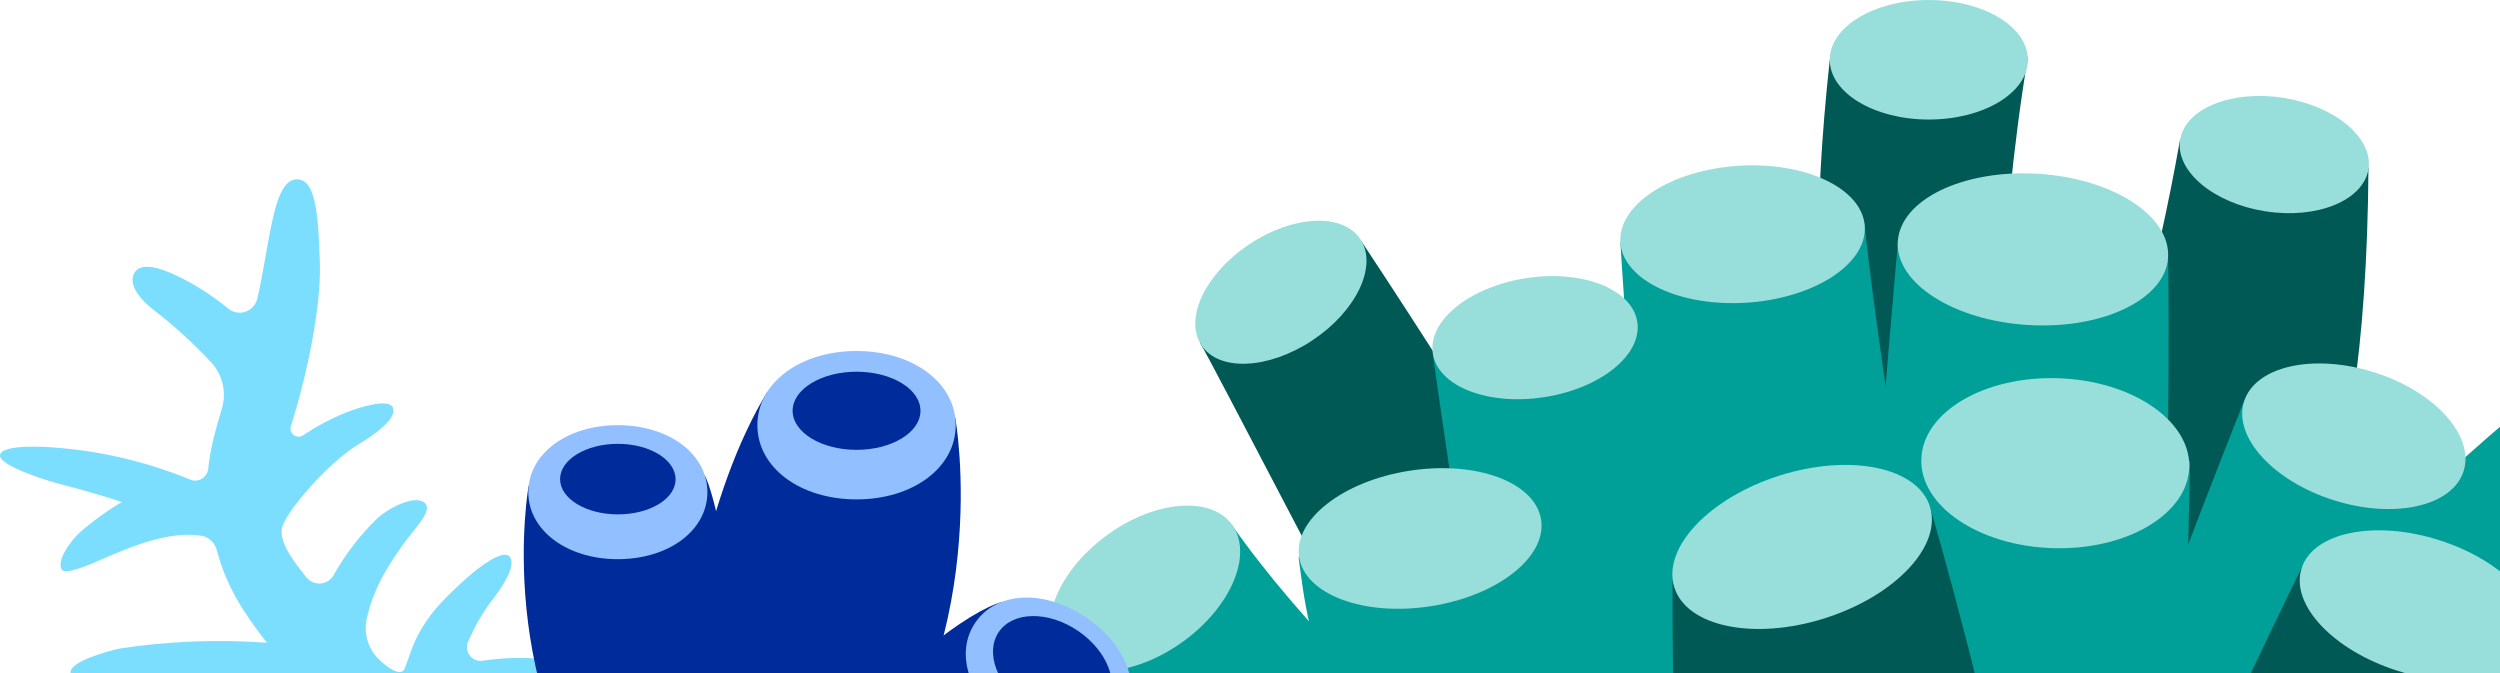<svg fill="none" height="94" viewBox="0 0 349 94" width="349" xmlns="http://www.w3.org/2000/svg" xmlns:xlink="http://www.w3.org/1999/xlink"><clipPath id="a"><path d="m0 25h80v112h-80z"/></clipPath><clipPath id="b"><path d="m134 0h261v225h-261z"/></clipPath><clipPath id="c"><path d="m0 0h99v91h-99z" transform="matrix(-1 0 0 1 158 49)"/></clipPath><g clip-path="url(#a)"><path d="m79.876 109.091c-1.143-1.095-4.533.519-5.562 1.316-.848.653-1.905 1.46-2.99 2.411-.091.081-.2.139-.318.168s-.241.029-.359 0-.227-.087-.318-.168-.161-.183-.205-.297c-.909-2.203-1.959-4.343-3.143-6.408-.458-.79-.731-1.675-.799-2.587s.071-1.828.406-2.678c.335-.85.858-1.612 1.528-2.228.67-.616 1.471-1.07 2.341-1.327.935-.279 1.891-.484 2.857-.615 3.029-.365 6.457-1.028 6.724-2.594.267-1.566-4.191-2.104-6.152-2.21-2.149-.09-4.302.029-6.428.355-.349.069-.711.037-1.044-.091-.333-.128-.623-.348-.838-.634-.215-.286-.346-.627-.379-.985s.035-.717.194-1.038c.768-1.799 1.726-3.509 2.857-5.101 1.905-2.402 3.81-5.313 2.953-6.61-.857-1.297-4.438 1.489-5.905 2.796-3.314 2.969-6.362 5.841-7.99 10.52 0 0-.438 1.307-.829 2.267-.572 1.441-3.286-.826-4.191-1.989-.585-.783-.976-1.695-1.142-2.66-.166-.966-.101-1.957.189-2.893 1.105-4.669 4.019-8.454 4.924-9.79 1.562-2.21 4.162-4.631 3.095-5.764-1.067-1.134-4.4.115-6.667 2.094-2.407 2.322-4.461 4.989-6.095 7.916-.184.333-.446.615-.763.822s-.68.332-1.056.364c-.376.032-.754-.029-1.102-.179-.347-.15-.653-.383-.889-.68-2-2.421-3.724-4.948-3.448-6.725.371-2.402 6.79-9.463 10.476-11.692 2.619-1.595 5.467-3.622 5.076-5.159-.391-1.537-4.676-.173-6.505.538-2.13.859-4.166 1.938-6.076 3.218-.196.128-.426.192-.66.182-.233-.009-.458-.091-.643-.234s-.323-.34-.393-.565c-.07-.225-.07-.466.001-.69 2.048-6.37 4.238-16.274 4.048-22.683-.219-7.013-.591-11.749-3.209-11.749-2.629 0-3.419 5.38-4.562 11.778-.305 1.672-.572 3.247-.952 4.804-.089.433-.289.836-.579 1.168-.29.332-.66.583-1.075.727-.415.144-.86.177-1.291.096-.431-.081-.834-.274-1.17-.559-2.198-1.817-4.61-3.352-7.181-4.573-2.39-1.163-4.886-1.825-5.79-.519-.905 1.307-0 3.266 2.533 5.255 2.934 2.261 5.677 4.764 8.2 7.484.765.861 1.293 1.909 1.532 3.04s.18 2.305-.17 3.406c-.419 1.364-.829 2.805-1.2 4.343-.312 1.303-.538 2.625-.676 3.958-.032.289-.131.567-.29.811-.158.243-.371.446-.622.591-.251.145-.531.229-.82.244-.288.015-.576-.038-.84-.157-5.748-2.363-11.816-3.84-18-4.381-2.162-.231-8.2-.567-8.495.961-.295 1.528 7.324 3.843 8.857 4.189 2.019.509 4.971 1.326 8.162 2.382-2.086 1.227-4.053 2.649-5.876 4.246-.952.826-3.324 3.785-2.533 5.159.533.961 5.029-1.172 6.562-1.825 3.238-1.383 8.695-3.68 13.21-2.825.468.141.891.405 1.226.764s.569.802.679 1.282c1.257 4.688 3.372 8.224 6.971 12.845-6.875-.505-13.785-.231-20.6.817-1.543.346-6.991 1.796-6.81 3.382.181 1.585 7.552 1.528 9.143 1.575 3.019.096 7.276.202 11.733.509-.952.749-1.905 1.489-2.619 2.104-.952.826-3.333 3.785-2.533 5.159.533.96 5.029-1.182 6.552-1.826 3.238-1.383 8.752-3.91 13.219-2.824.705.204 1.338.604 1.829 1.153 1.2 1.066 1.019.96 2.343 2.036 1.817 1.456 3.486 3.091 4.981 4.881.11.128.172.29.177.46.005.169-.047.335-.149.47-.101.135-.246.23-.409.271s-.335.023-.487-.048c-1.536-.727-3.109-1.368-4.714-1.922-1.514-.451-6.981-1.844-7.619-.374-.638 1.469 5.857 5.034 7.229 5.86s3 1.796 4.762 2.882c.128.077.23.192.29.329.06.138.076.291.046.438-.03.148-.106.282-.216.383-.11.102-.248.167-.396.185-1.628.239-3.242.559-4.838.961-1.267.288-4.667 1.873-4.571 3.459.067 1.066 5.019 1.229 6.667 1.345 3.505.23 10.581-.433 13.057 3.468.386.58.706 1.202.952 1.854 1.162 4.323.79 5.697.8 5.841.094 1.208.636 2.336 1.52 3.157s2.041 1.276 3.242 1.272h.371c1.259-.098 2.428-.697 3.25-1.664.822-.968 1.228-2.225 1.131-3.495-.178-2.723-.547-5.429-1.105-8.099-.392-1.939-.015-3.956 1.048-5.62.733-1.124 1.457-2.142 2.067-2.988 1-1.354 4.048-5.303 3.276-6.033z" fill="#7bdeff"/></g><g clip-path="url(#b)"><path d="m280.323 191.499h17.62c-19.407-66.872-23.122-133.821-14.848-183.541l-27.659.39c-4.874 44.451 2.317 65.224 6.097 98.108 4.375 36.016 10.494 64.216 18.79 85.043z" fill="#005955"/><path d="m269.265 16.686c7.646 0 13.83-3.729 13.83-8.337 0-4.608-6.184-8.348-13.83-8.348s-13.83 3.74-13.83 8.348c0 4.608 6.195 8.337 13.83 8.337z" fill="#98dfdc"/><path d="m236.656 146.581 34.353 6.96c4.083-36.016-7.267-89.445-10.733-122.35l-34.07 2.635c0 .423 4.797 76.142 10.45 112.755z" fill="#00a099"/><path d="m280.041 193.96-42.854-18.615c22.44-50.956 54.03-81.715 67.145-155.84l26.306 3.881c-.347 51.78-11.913 61.907-20.349 92.622-9.347 33.501-19.375 59.391-30.248 77.952z" fill="#005955"/><path d="m330.638 23.603c.682-4.337-4.668-8.836-11.913-9.953s-13.711 1.518-14.382 5.887c-.671 4.369 4.679 8.836 11.913 9.964 7.234 1.127 13.678-1.518 14.382-5.898z" fill="#98dfdc"/><path d="m260.883 210.635c13.548-57.96 52.319-154.366 52.427-154.756l30.725 9.443s-23.068 79.72-38.652 114.923c-3.823 8.734-10.026 16.214-17.898 21.583-7.872 5.368-17.095 8.409-26.613 8.774z" fill="#00a099"/><path d="m300.813 195.195-41.154-20.859c14.805-52.702 90.971-116.148 90.971-116.148l23.696 16.512c-.206.314-50.186 62.492-73.513 120.495z" fill="#00a099"/><path d="m374.098 75.069c2.654-3.805-.487-10.603-7.017-15.179-6.531-4.575-13.982-5.215-16.646-1.409s.498 10.603 7.029 15.178c6.53 4.575 13.981 5.215 16.634 1.409z" fill="#98dfdc"/><path d="m300.813 195.196c-3.038.388-6.124-.006-8.967-1.143-2.844-1.136-5.351-2.979-7.286-5.355-1.935-2.375-3.234-5.205-3.775-8.222-.54-3.017-.304-6.123.686-9.023 13.277-38.706 39.821-92.091 39.94-92.416l32.631 10.072c-.856 4.727-6.044 41.112-14.242 71.936-2.373 8.926-7.349 16.943-14.293 23.025-6.944 6.083-15.541 9.957-24.694 11.126z" fill="#005955"/><path d="m353.901 89.672c1.581-5.042-4.43-11.427-13.429-14.279-9-2.851-17.588-1.084-19.18 3.968s4.429 11.438 13.429 14.29 17.577 1.062 19.18-3.979z" fill="#98dfdc"/><path d="m274.431 210.223c5.079-7.361 39.507-92.947 90.115-121.428l20.75 21.684c-1.083 1.084-41.76 48.788-66.062 77.681-5.536 6.582-12.377 11.941-20.089 15.739s-16.128 5.951-24.714 6.324z" fill="#00a099"/><path d="m258.327 158.756 36.063 6.917c9.379-38.857 8.361-128.399 8.274-129.667l-37.72-2.082c0 .445-7.884 83.861-6.617 124.832z" fill="#00a099"/><path d="m302.664 35.919c.347-5.833-7.819-11.059-18.237-11.666-10.419-.607-19.126 3.621-19.494 9.454s7.83 11.048 18.248 11.666c10.419.618 19.147-3.632 19.483-9.454z" fill="#98dfdc"/><path d="m262.215 211.372 14.133-9.411c-15.682-52.539-49.103-112.006-86.303-168.297l-22.505 14.257c2.686 3.946 77.033 151.135 94.675 163.451z" fill="#005955"/><path d="m183.233 47.498c6.129-4.077 9.118-10.376 6.682-14.094-2.437-3.719-9.39-3.383-15.519.694-6.13 4.077-9.13 10.376-6.683 14.094 2.448 3.719 9.39 3.383 15.52-.694z" fill="#98dfdc"/><path d="m243.88 42.25c9.422-.618 16.775-5.421 16.44-10.679-.336-5.258-8.263-9.042-17.685-8.424s-16.776 5.421-16.429 10.679c.346 5.258 8.263 9.042 17.674 8.424z" fill="#98dfdc"/><path d="m260.883 208.922c8.59 1.073 17.263-1.217 24.207-6.393s11.623-12.837 13.058-21.384c6.249-35.507 7.581-116.246 7.581-116.777l-37.417-.271c-.097.509.953 99.072-7.429 144.825z" fill="#00a099"/><path d="m305.621 65.224c.195-6.505-8.014-12.11-18.346-12.425-10.331-.314-18.865 4.749-19.06 11.297-.195 6.548 8.025 12.11 18.356 12.425 10.332.314 18.855-4.749 19.05-11.297z" fill="#98dfdc"/><path d="m227.841 189.515h30.8c-11.62-29.413-29.955-143.762-30.02-144.087l-28.602 3.957s13.592 99.463 27.822 140.13z" fill="#00a099"/><path d="m215.571 55.445c7.884-1.214 13.7-5.92 12.996-10.506-.704-4.586-7.668-7.329-15.552-6.104s-13.7 5.92-12.996 10.506 7.668 7.318 15.552 6.104z" fill="#98dfdc"/><path d="m250.497 209.138c.92-36.244-29.306-86.637-35.056-132.78-.271-2.038-.434-3.415-.509-3.827l-33.638 5.204c0 .401.162 1.279.325 2.57 3.79 30.433 32.11 77.725 45.691 112.896 1.811 4.685 4.994 8.714 9.131 11.558 4.138 2.844 9.037 4.37 14.056 4.379z" fill="#00a099"/><path d="m199.705 84.631c9.324-1.442 16.244-6.852 15.432-12.078-.812-5.226-9.01-8.283-18.346-6.841-9.335 1.442-16.244 6.852-15.432 12.067.812 5.215 9.021 8.294 18.346 6.852z" fill="#98dfdc"/><path d="m253.215 209.334h2.491c-3.899-8.055-3.184-41.795-7.873-50.544-17.328-31.626-55.417-56.183-76.026-85.737l-24.118 17.911c19.82 28.272 38.113 57.587 54.799 87.819l3.043 4.662c5.182 7.922 12.25 14.431 20.568 18.941 8.317 4.51 17.624 6.879 27.084 6.895z" fill="#00a099"/><path d="m165.19 89.542c6.715-4.879 9.747-12.143 6.823-16.263-2.924-4.12-10.83-3.437-17.501 1.442s-9.747 12.143-6.823 16.263 10.754 3.437 17.501-1.442z" fill="#98dfdc"/><path d="m257.439 210.331 19.396.813c31.84-7.882-7.277-139.946-7.418-140.423l-35.923 10.115s-1.332 125.906 23.945 129.495z" fill="#005955"/><g fill="#98dfdc"><path d="m254.699 86.322c9.855-3.112 16.45-10.094 14.718-15.601-1.733-5.508-11.123-7.448-20.967-4.337s-16.44 10.094-14.718 15.601c1.722 5.508 11.123 7.448 20.967 4.337z"/><path d="m343.926 65.745c1.549-4.944-4.05-11.113-12.519-13.78s-16.592-.846-18.14 4.087c-1.549 4.933 4.061 11.102 12.53 13.78 8.469 2.678 16.58.846 18.129-4.087z"/></g></g><g clip-path="url(#c)"><path d="m133.356 58.327s5.881 32.264-14.964 56.757c-.855 1.004-1.916 1.813-3.111 2.372-1.196.56-2.497.856-3.817.871-1.321.014-2.629-.255-3.836-.788s-2.285-1.319-3.162-2.304c-1.173-1.314-7.607-1.601-7.887-3.345-3.164-20.317 2.483-43.926 10.536-57.188" fill="#002c9b"/><path d="m119.573 69.716c7.894 0 13.844-4.448 13.844-10.354 0-5.906-5.95-10.362-13.844-10.362s-13.843 4.456-13.843 10.362c0 5.906 5.956 10.354 13.843 10.354z" fill="#92bfff"/><g fill="#002c9b"><path d="m119.573 62.798c-4.927 0-8.924-2.447-8.924-5.453s3.997-5.453 8.924-5.453 8.924 2.439 8.924 5.453c0 3.013-3.989 5.453-8.924 5.453z"/><path d="m73.812 67.776s8.205 1.609 24.568-1.435c2.702 5.521 6.366 30.263 3.505 48.615-.252 1.569-.949 3.033-2.009 4.219-1.06 1.186-2.438 2.043-3.972 2.471-1.534.428-3.158.408-4.68-.058-1.522-.466-2.879-1.357-3.909-2.569-18.816-22.113-13.51-51.251-13.51-51.251"/><path d="m157.568 99.036s-5.646-3.814-17.635-15.022c-9.385 2.53-43.384 32.642-20.61 47.082 22.775 14.44 38.245-32.06 38.245-32.06z"/></g><path d="m98.751 68.704c0-5.332-5.374-9.35-12.504-9.35s-12.496 4.018-12.496 9.35c0 5.332 5.381 9.357 12.496 9.357s12.504-4.018 12.504-9.357z" fill="#92bfff"/><path d="m86.248 71.808c-4.45 0-8.061-2.205-8.061-4.924s3.61-4.924 8.061-4.924c4.45 0 8.061 2.205 8.061 4.947 0 2.742-3.603 4.902-8.061 4.902z" fill="#002c9b"/><path d="m79.761 97.698c-2.831-4.139-9.136-4.433-14.668-.672-5.533 3.761-7.569 9.72-4.761 13.859 2.808 4.139 9.128 4.433 14.668.68 5.54-3.754 7.584-9.72 4.761-13.867z" fill="#92bfff"/><path d="m141.182 101.542c5.843 3.965 12.496 3.663 15.478-.71 2.982-4.372.818-10.664-5.026-14.629-5.843-3.965-12.496-3.663-15.478.71s-.81 10.664 5.026 14.629z" fill="#92bfff"/><path d="m143.355 98.552c-4.141-2.809-5.897-7.432-3.921-10.332 1.975-2.9 6.925-2.961 11.066-.143 4.14 2.817 5.896 7.432 3.928 10.324-1.968 2.893-6.933 2.961-11.073.151z" fill="#002c9b"/><path d="m119.657 113.06c6.13 4.161 13.109 3.844 16.242-.755 3.134-4.6.863-11.185-5.298-15.347-6.161-4.161-13.117-3.844-16.243.755-3.125 4.6-.832 11.186 5.299 15.347z" fill="#92bfff"/></g></svg>
